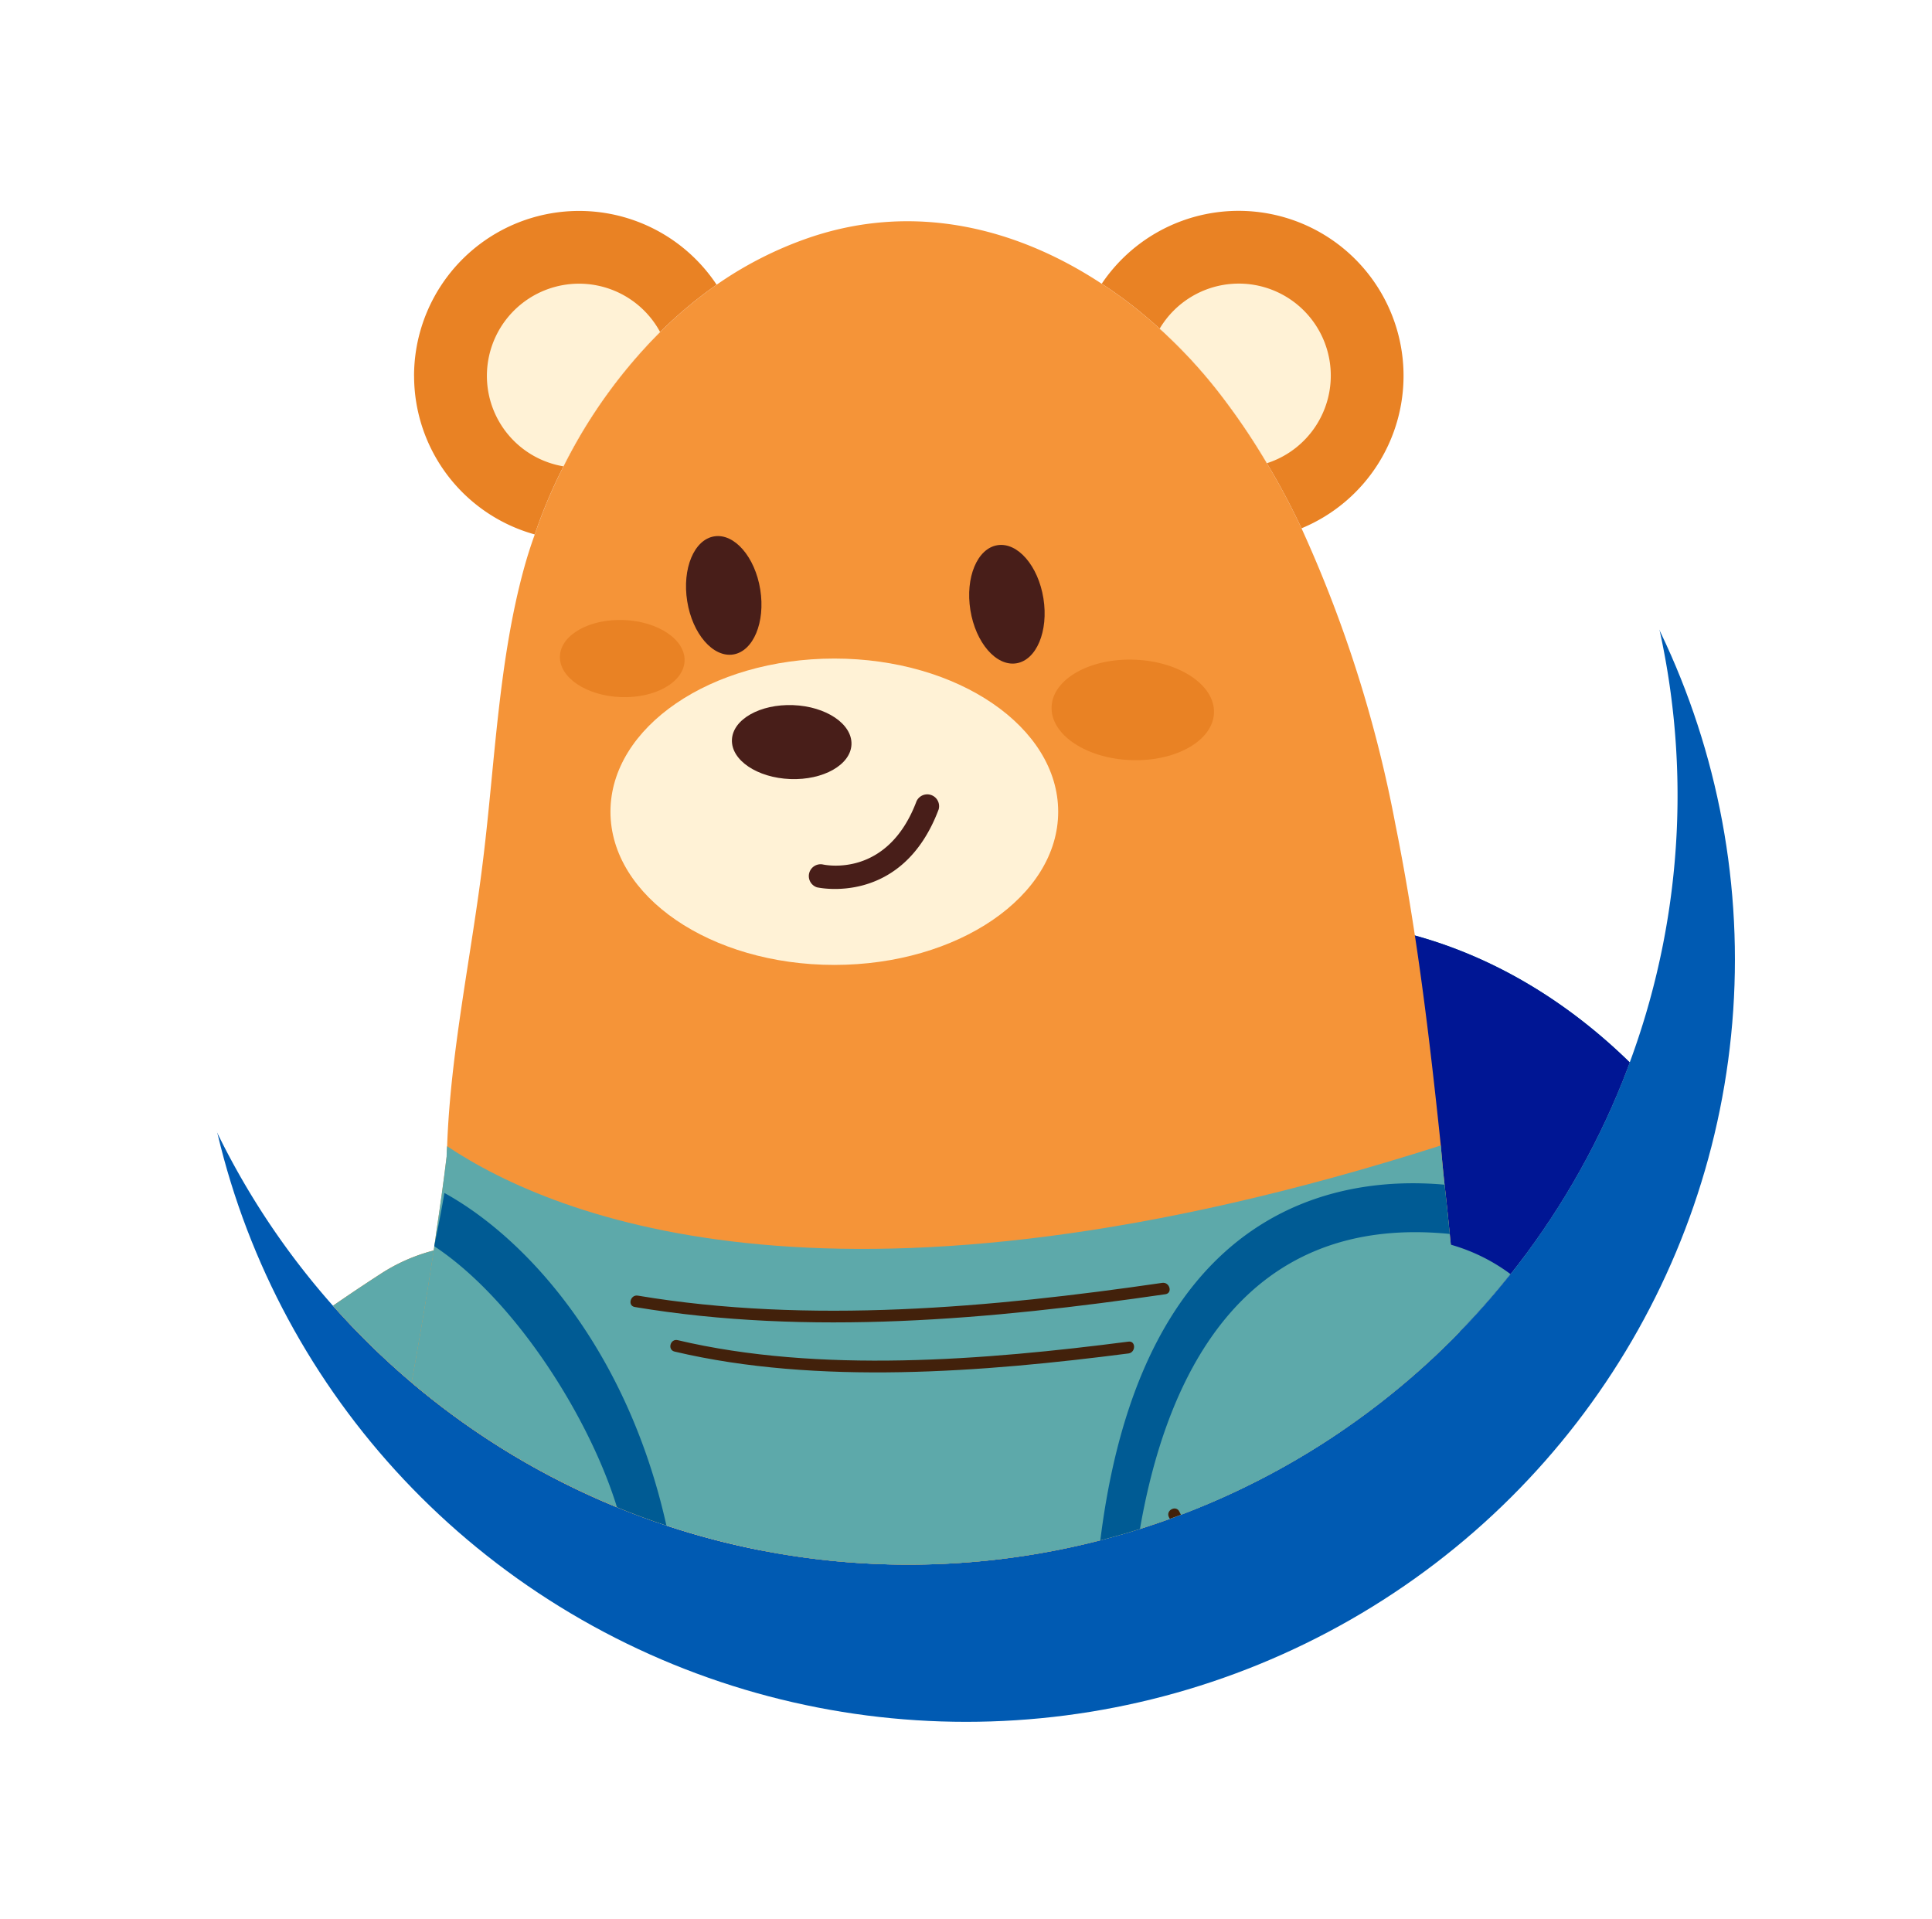 <svg xmlns="http://www.w3.org/2000/svg" xmlns:xlink="http://www.w3.org/1999/xlink" width="147" height="146" viewBox="0 0 147 146"><defs><style>.a{fill:#fff;}.b{fill:#005ab2;}.c{clip-path:url(#c);}.d{fill:#9cd257;}.e{fill:#e98224;}.f{fill:#5da9aa;}.g{fill:#42210b;}.h{fill:#005b94;}.i{fill:#001694;}.j{fill:#f59438;}.k{fill:#fff2d6;}.l{fill:#481e19;}.m{filter:url(#a);}</style><filter id="a" x="0" y="0" width="147" height="146" filterUnits="userSpaceOnUse"><feOffset dx="5" dy="5" input="SourceAlpha"/><feGaussianBlur stdDeviation="5" result="b"/><feFlood flood-opacity="0.2"/><feComposite operator="in" in2="b"/><feComposite in="SourceGraphic"/></filter><clipPath id="c"><path class="a" d="M58.52,0A58.52,58.52,0,1,1,0,58.52,58.52,58.52,0,0,1,58.52,0Z"/></clipPath></defs><g transform="translate(10.425 2)"><g class="m" transform="matrix(1, 0, 0, 1, -10.42, -2)"><ellipse class="b" cx="58.5" cy="58" rx="58.5" ry="58" transform="translate(10 10)"/></g><path class="a" d="M58.52,0A58.52,58.52,0,1,1,0,58.52,58.52,58.52,0,0,1,58.52,0Z" transform="translate(0.175)"/><g class="c" transform="translate(0.175)"><g transform="translate(-17.944 14.045)"><ellipse class="d" cx="58.06" cy="8.365" rx="58.06" ry="8.365" transform="translate(18.853 220.14)"/><path class="e" d="M399.2,296.249a12.6,12.6,0,0,0,10.093,5.056,12.451,12.451,0,0,0,6.275-1.686c3.335-1.918,7.262-4.23,11.457-6.777,5.577-3.406,11.565-7.225,17.158-11.116A24.235,24.235,0,0,0,454.47,259.44c-.018-.161-.018-.34-.036-.52a13.94,13.94,0,0,0-13.106-12.605,13.615,13.615,0,0,0-8.391,2.242,137.2,137.2,0,0,0-19.615,15.4A85.289,85.289,0,0,0,398.477,282.3,12.654,12.654,0,0,0,399.2,296.249Z" transform="translate(-396.722 -167.625)"/><path class="f" d="M418.822,292.842l-13.7-28.884a137.194,137.194,0,0,1,19.614-15.4,13.616,13.616,0,0,1,8.391-2.242,136.751,136.751,0,0,1,4.984,33.744Z" transform="translate(-388.524 -167.625)"/><g transform="translate(22.316 101.023)"><path class="g" d="M425.21,269.24l7.449,15.55c.248.519-.524.973-.774.453l-7.448-15.55C424.189,269.174,424.961,268.72,425.21,269.24Z" transform="translate(-424.388 -269.01)"/><path class="g" d="M423.562,271.4a90.46,90.46,0,0,0,5.176,11.077c.279.506-.5.959-.773.453a92.009,92.009,0,0,1-5.267-11.291C422.49,271.095,423.357,270.862,423.562,271.4Z" transform="translate(-418.786 -269.043)"/></g><path class="e" d="M374.421,339.431l-13.275,50.913c-.816,3.127-3.294,5.266-6.1,5.266H342.253c-3.524,0-6.379-3.321-6.379-7.418v-38Z" transform="translate(-256.681 -169.109)"/><path class="e" d="M383.244,339.431l13.893,50.913a6.8,6.8,0,0,0,6.388,5.266h13.383c3.687,0,6.676-3.321,6.676-7.418v-38Z" transform="translate(-352.462 -169.109)"/><path class="h" d="M305.555,273.922c0,29.134,18.5,52.747,41.309,52.747s41.309-23.613,41.309-52.747a65.687,65.687,0,0,0-1.7-14.972c-5.038-21.837-20.87-37.777-39.606-37.777a34.214,34.214,0,0,0-19.2,6.042C314.52,236.036,305.555,253.643,305.555,273.922Z" transform="translate(-240.599 -167.225)"/><path class="i" d="M307.286,227.215c5.038,21.838,20.852,37.777,39.606,37.777a34.211,34.211,0,0,0,19.2-6.042c-5.038-21.837-20.87-37.777-39.606-37.777A34.214,34.214,0,0,0,307.286,227.215Z" transform="translate(-220.223 -167.225)"/><path class="j" d="M327.743,320.035c.018.968.072,1.954.144,2.958.107,1.577.269,3.191.52,4.823,1.2,8.014,4.16,16.191,10.22,21,5.039,3.981,11.654,5.272,18.055,5.917a121.749,121.749,0,0,0,43.586-3.551c5.254-1.416,10.543-3.245,14.774-6.723,4.787-3.944,7.71-9.539,9.413-15.6a48.859,48.859,0,0,0,1.112-4.805c.323-1.847.574-3.711.735-5.558.144-1.507.233-3.03.287-4.554.609-16.458-3.1-32.757-5.576-49.036-1.058-6.868-1.757-13.788-2.456-20.709-.125-1.255-.251-2.51-.395-3.747-.107-.986-.2-1.99-.286-2.977-.861-8.211-1.829-16.387-3.46-24.455a97.836,97.836,0,0,0-7.137-22.5,54.342,54.342,0,0,0-2.635-4.948,50.648,50.648,0,0,0-3.281-4.895,38.239,38.239,0,0,0-4.877-5.343,33.541,33.541,0,0,0-4.411-3.425c-6.526-4.3-14.326-6.2-22.232-3.514a28.526,28.526,0,0,0-7.065,3.586,33,33,0,0,0-4.3,3.6,39.262,39.262,0,0,0-7.351,10.22,38.483,38.483,0,0,0-2.188,5.181q-.456,1.263-.806,2.528c-1.954,7.082-2.224,14.863-3.12,22.16-.86,7.137-2.492,14.649-2.743,21.856-.018.27-.036.521-.036.789-.232,1.937-.5,3.837-.788,5.755-.179,1.363-.395,2.707-.61,4.052C339.254,258,337.192,267.7,335,277.6c-1.757,7.942-3.461,15.9-4.805,23.918-.412,2.528-.914,4.949-1.344,7.333A55.676,55.676,0,0,0,327.743,320.035Z" transform="translate(-300.905 -166.364)"/><path class="f" d="M327.733,309.986c36.234,16.907,82.08,8.7,97.733,5.091.609-16.459-3.1-32.757-5.577-49.036-1.058-6.868-1.757-13.788-2.456-20.709-.125-1.255-.251-2.51-.395-3.747-.107-.986-.2-1.99-.286-2.977-45.379,14.487-67.343,5.577-75.608.054-.018.27-.036.521-.036.789-.232,1.937-.5,3.837-.788,5.755-.179,1.363-.395,2.707-.61,4.052-1.578,9.879-3.639,19.579-5.827,29.476-1.758,7.942-3.461,15.9-4.805,23.918C328.666,305.181,328.164,307.6,327.733,309.986Z" transform="translate(-299.783 -167.502)"/><g transform="translate(36.825 81.548)"><g transform="translate(18.49)"><path class="g" d="M358.183,250.2c13.012,2.178,26.923.917,39.9-.972.565-.082.808.781.238.865-13.19,1.92-27.155,3.185-40.374.972C357.377,250.967,357.618,250.1,358.183,250.2Z" transform="translate(-357.621 -249.219)"/><path class="g" d="M360.929,253.659c10.773,2.545,23.388,1.519,34.3.111.57-.074.565.824,0,.9-10.988,1.417-23.653,2.429-34.538-.143C360.13,254.39,360.367,253.526,360.929,253.659Z" transform="translate(-357.337 -249.29)"/></g><g transform="translate(0 59.23)"><path class="g" d="M336.179,315.686c22.448,3.278,45.909,3.807,68.264-.549.564-.109.8.755.238.865-22.536,4.39-46.11,3.854-68.74.549C335.372,316.467,335.614,315.6,336.179,315.686Z" transform="translate(-323.837 -309.5)"/><path class="g" d="M363.162,309.435c17.365,5.858,35.461,6.378,53.618,6.286a.448.448,0,0,1,0,.9c-18.264.092-36.394-.427-53.856-6.319C362.381,310.116,362.614,309.249,363.162,309.435Z" transform="translate(-362.615 -309.409)"/></g></g><ellipse class="k" cx="17.033" cy="11.654" rx="17.033" ry="11.654" transform="translate(53.792 34.059)"/><g transform="translate(91.169)"><path class="e" d="M339.517,171.89a33.551,33.551,0,0,1,4.411,3.424,38.25,38.25,0,0,1,4.877,5.343,50.7,50.7,0,0,1,3.281,4.895,54.347,54.347,0,0,1,2.635,4.948,12.551,12.551,0,1,0-15.2-18.611Z" transform="translate(-339.517 -166.351)"/><path class="k" d="M345.146,175.4a38.257,38.257,0,0,1,4.877,5.343,50.629,50.629,0,0,1,3.281,4.895,7,7,0,1,0-8.158-10.238Z" transform="translate(-340.735 -166.441)"/></g><g transform="translate(38.851)"><path class="e" d="M392.645,178.9a12.521,12.521,0,0,0,9.18,12.067,38.427,38.427,0,0,1,2.187-5.181,39.267,39.267,0,0,1,7.351-10.221,33.011,33.011,0,0,1,4.3-3.6,12.559,12.559,0,0,0-23.021,6.939Z" transform="translate(-392.645 -166.351)"/><path class="k" d="M397.018,178.991a6.979,6.979,0,0,0,5.827,6.885,39.259,39.259,0,0,1,7.351-10.221,7.011,7.011,0,0,0-13.178,3.335Z" transform="translate(-391.478 -166.441)"/></g><g transform="translate(49.945 24.736)"><path class="e" d="M354.192,204.635c-.081,2.111,2.62,3.926,6.032,4.055s6.243-1.476,6.324-3.587-2.622-3.925-6.034-4.054S354.272,202.525,354.192,204.635Z" transform="translate(-316.781 -191.64)"/><path class="e" d="M395.126,200.734c-.061,1.62,2.012,3.013,4.631,3.113s4.791-1.134,4.854-2.753-2.013-3.013-4.631-3.112S395.188,199.115,395.126,200.734Z" transform="translate(-395.125 -191.591)"/><path class="l" d="M382.222,207.2c-.058,1.554,1.93,2.89,4.441,2.986s4.6-1.087,4.655-2.64-1.93-2.89-4.441-2.985S382.281,205.644,382.222,207.2Z" transform="translate(-369.133 -191.695)"/><path class="l" d="M392.772,200.5c1.535-.246,2.456-2.457,2.059-4.939s-1.965-4.293-3.5-4.048-2.455,2.457-2.058,4.939S391.238,200.742,392.772,200.5Z" transform="translate(-379.586 -191.487)"/><path class="l" d="M370.878,201.182c1.535-.246,2.456-2.457,2.059-4.939s-1.965-4.293-3.5-4.046-2.456,2.457-2.058,4.938S369.344,201.429,370.878,201.182Z" transform="translate(-336.147 -191.498)"/><g transform="translate(18.873 19.595)"><path class="l" d="M385.377,212.586l-.009.027c-2.781,7.384-9.19,5.935-9.255,5.92a.9.9,0,0,1,.416-1.745c.219.05,4.954,1.053,7.159-4.806a.9.9,0,0,1,1.689.6Z" transform="translate(-375.426 -211.4)"/></g></g><g transform="translate(26.982 73.976)"><path class="h" d="M328.847,280.4a57.751,57.751,0,0,0,1.112,10.667c2.421,12.426,10.256,40.019,31.967,38.979a48.644,48.644,0,0,0,1.112-4.805c-7.512.914-20.3-2.17-28.525-29.207a61.321,61.321,0,0,1-2.116-27.844c1.918-11.493,7.584-24.4,23.63-22.806-.125-1.255-.251-2.51-.395-3.747C347.01,240.862,328.434,243.3,328.847,280.4Z" transform="translate(-265.36 -241.525)"/><path class="h" d="M395.241,324.191a45.689,45.689,0,0,0,.658,4.823c19.82-5.092,27.607-27.2,30.287-37.939a47.361,47.361,0,0,0,1.384-10.667c.3-20.655-9.867-33.558-18.154-38.13-.227,1.362-.5,2.707-.773,4.052,6.789,4.482,12.955,14.929,14.431,21.868a49.05,49.05,0,0,1-2.657,27.844C413.4,314.294,403.709,321.627,395.241,324.191Z" transform="translate(-395.241 -241.537)"/></g><path class="e" d="M307.45,287.844c5,6.706,10.077,13.034,14,17.822a12.62,12.62,0,0,0,9.735,4.59,12.459,12.459,0,0,0,6.76-1.99,12.662,12.662,0,0,0,5.612-12.8c-1.9-11.063-6.616-21.73-11.977-30.964C323.713,266.346,312.112,271.8,307.45,287.844Z" transform="translate(-198.03 -167.915)"/><path class="f" d="M322.026,273.093c3.03,4.734,6.526,9.682,10.058,14.452,4.662-16.047,16.262-21.5,24.133-23.344a147.366,147.366,0,0,0-8.372-12.766,13.949,13.949,0,0,0-23.775,2.133l-2.851,5.828A13.99,13.99,0,0,0,322.026,273.093Z" transform="translate(-222.664 -167.616)"/><path class="g" d="M328.473,266.907a159.869,159.869,0,0,0,28.649,40.316c.4.414-.254,1.023-.657.61a160.494,160.494,0,0,1-28.782-40.5C327.424,266.815,328.215,266.391,328.473,266.907Z" transform="translate(-231.399 -167.95)"/><path class="g" d="M423.724,259.722a.449.449,0,0,1,.865.238q-4.734,16.987-8.742,34.156c-.131.562-1,.324-.864-.238Q418.992,276.706,423.724,259.722Z" transform="translate(-384.704 -167.834)"/><path class="g" d="M375.885,340.262A42.621,42.621,0,0,0,412.122,357c.577-.028.575.869,0,.9a43.458,43.458,0,0,1-36.871-17C374.9,340.445,375.532,339.807,375.885,340.262Z" transform="translate(-333.465 -169.12)"/><g transform="translate(105.153 94.363)"><path class="g" d="M322.17,280.337c4.552-8.907,12.937-16.869,23.175-18.091.571-.069.566.829,0,.9-9.915,1.184-18.01,9.058-22.4,17.647C322.682,281.3,321.908,280.851,322.17,280.337Z" transform="translate(-319.647 -262.242)"/><path class="g" d="M347.814,263.321c.469-.337.918.441.452.774a31,31,0,0,0-11.342,15.141c-.189.541-1.055.308-.864-.238A31.981,31.981,0,0,1,347.814,263.321Z" transform="translate(-336.032 -262.258)"/>SYLLIBUS</g></g></g></g></svg>
